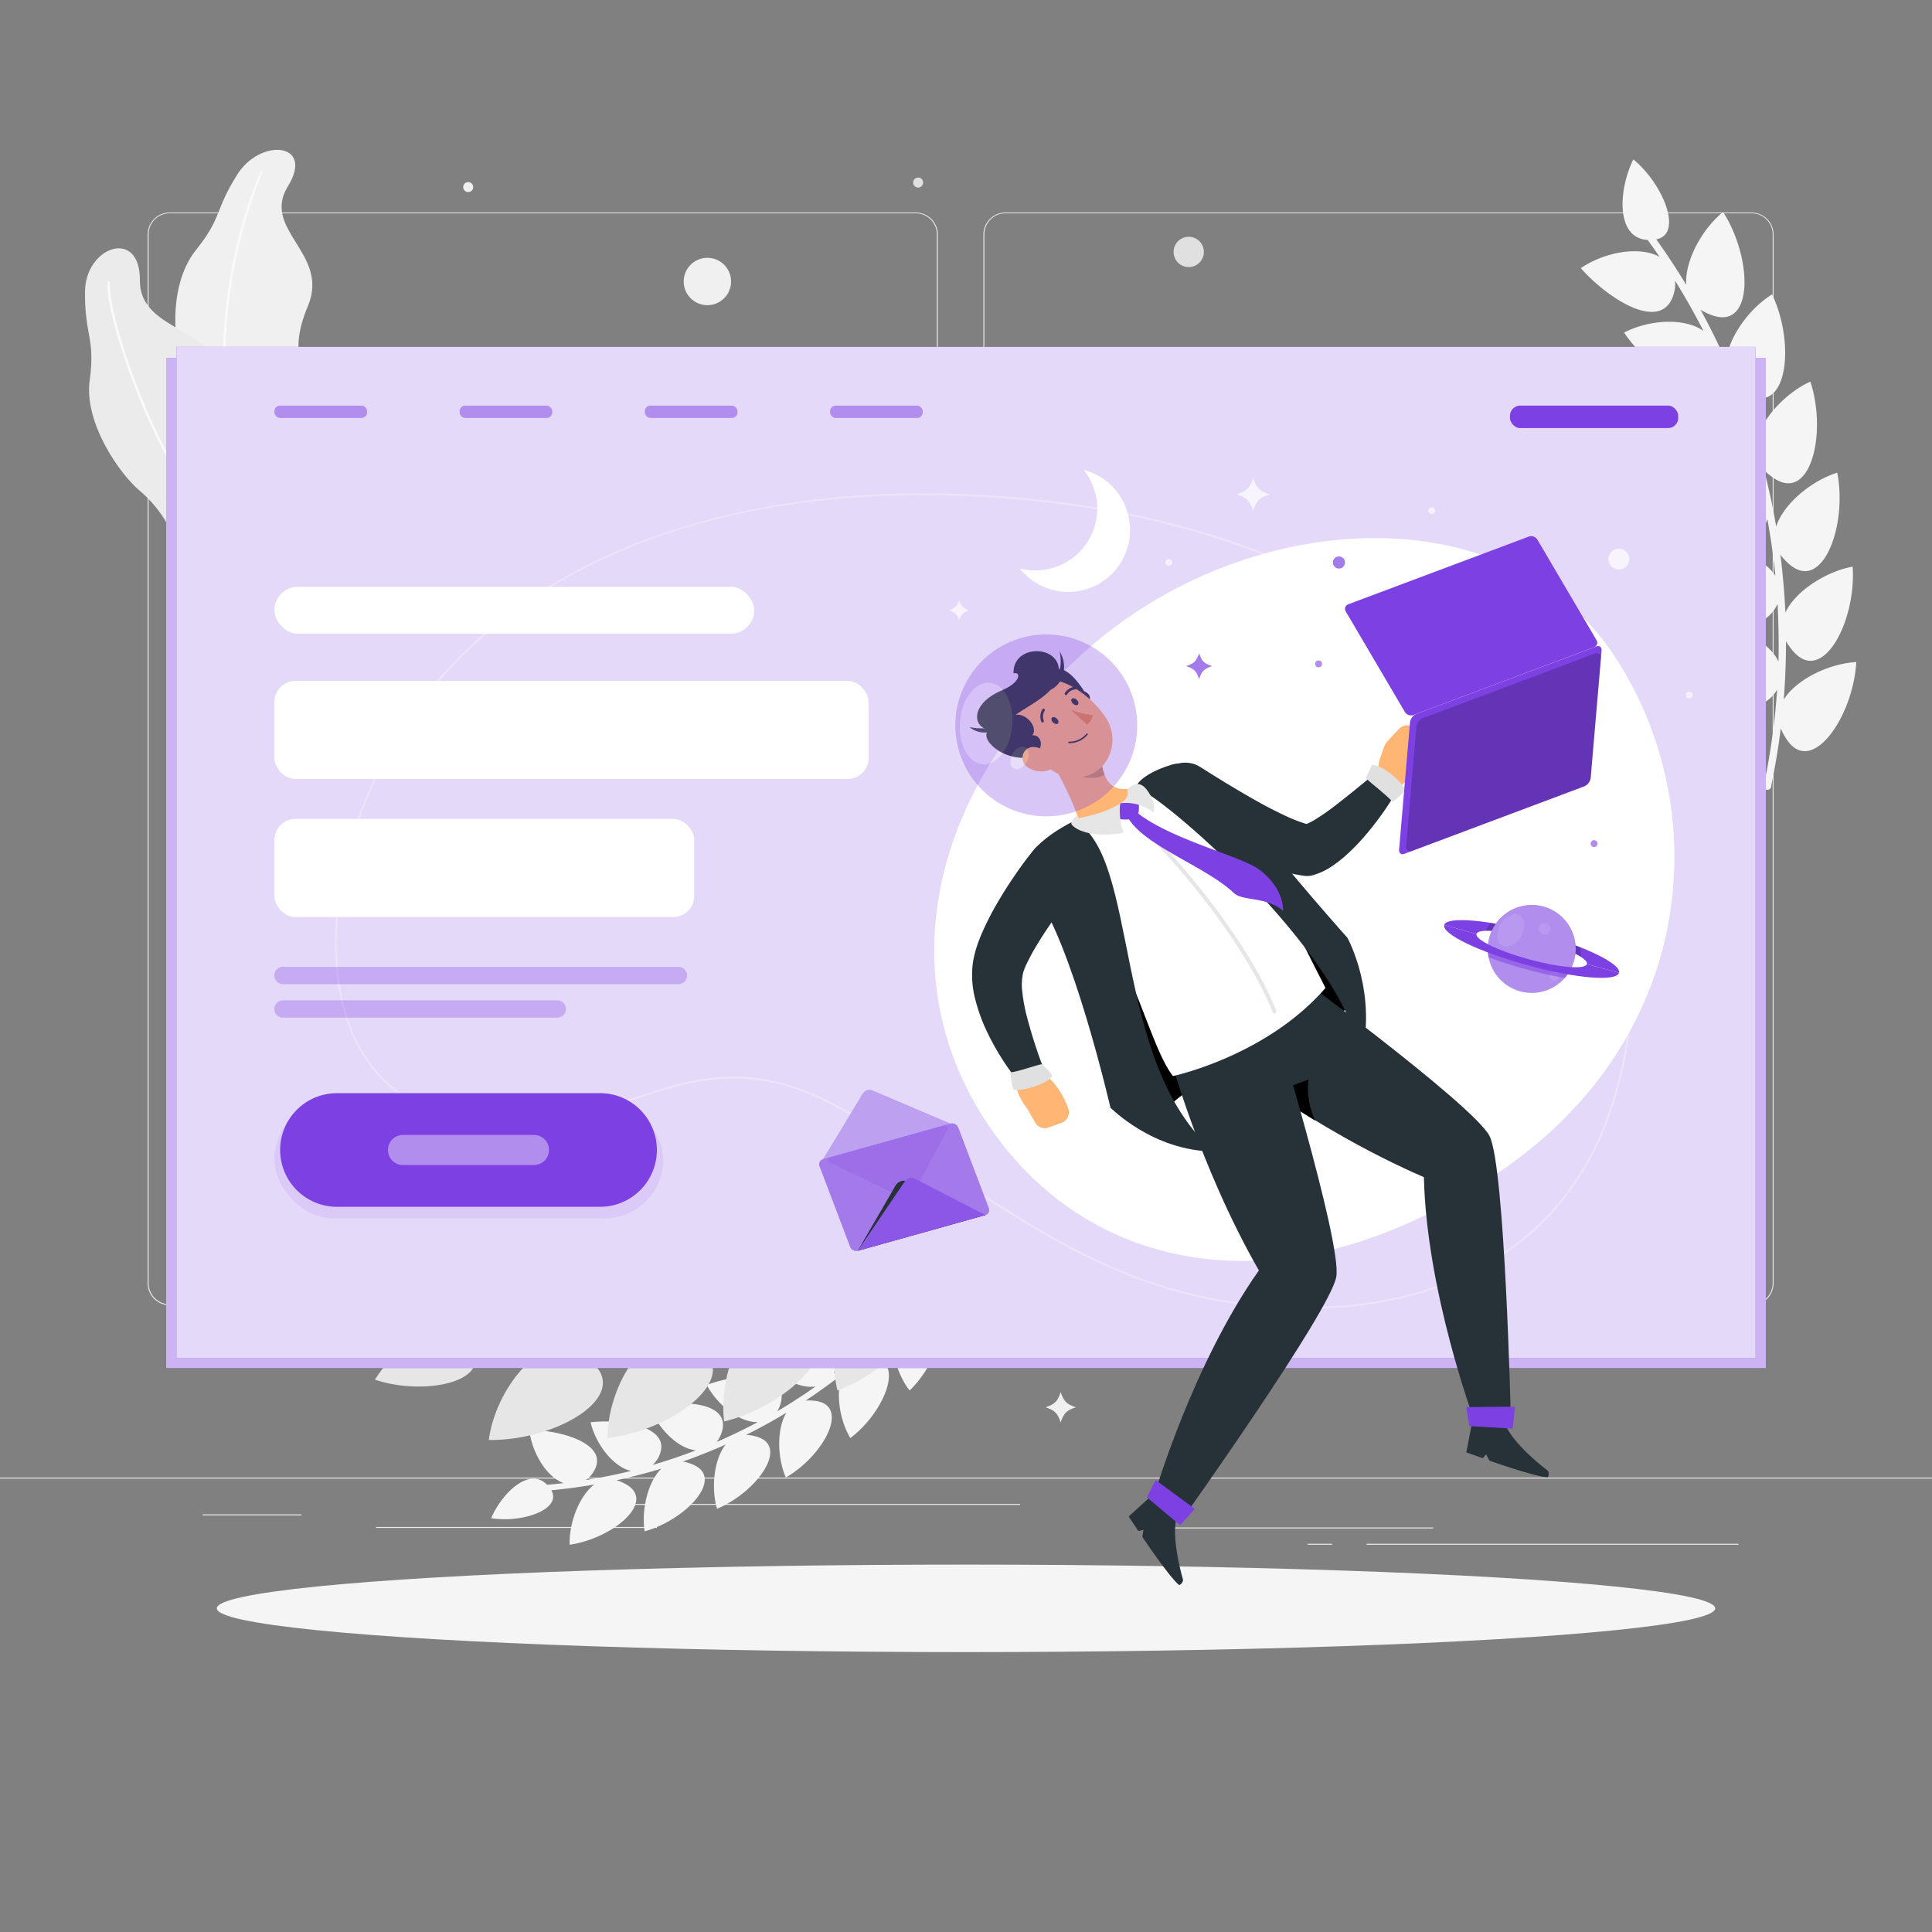 <svg xmlns="http://www.w3.org/2000/svg" viewBox="0 0 500 500"><rect x="0" y="0" width="500" height="500" fill="#808080" stroke="none"/><g id="freepik--background-complete--inject-134"><rect y="382.4" width="500" height="0.25" style="fill:#ebebeb"></rect><rect x="52.46" y="391.92" width="25.54" height="0.25" style="fill:#ebebeb"></rect><rect x="154.06" y="389.21" width="109.94" height="0.25" style="fill:#ebebeb"></rect><rect x="97.33" y="395.18" width="72.67" height="0.25" style="fill:#ebebeb"></rect><rect x="353.66" y="399.53" width="96.25" height="0.25" style="fill:#ebebeb"></rect><rect x="338.42" y="399.53" width="6.33" height="0.25" style="fill:#ebebeb"></rect><rect x="301.22" y="395.31" width="69.67" height="0.25" style="fill:#ebebeb"></rect><path d="M237,337.8H43.91a5.71,5.71,0,0,1-5.7-5.71V60.66A5.71,5.71,0,0,1,43.91,55H237a5.71,5.71,0,0,1,5.71,5.71V332.09A5.71,5.71,0,0,1,237,337.8ZM43.91,55.2a5.46,5.46,0,0,0-5.45,5.46V332.09a5.46,5.46,0,0,0,5.45,5.46H237a5.47,5.47,0,0,0,5.46-5.46V60.66A5.47,5.47,0,0,0,237,55.2Z" style="fill:#ebebeb"></path><path d="M453.31,337.8H260.21a5.72,5.72,0,0,1-5.71-5.71V60.66A5.72,5.72,0,0,1,260.21,55h193.1A5.71,5.71,0,0,1,459,60.66V332.09A5.71,5.71,0,0,1,453.31,337.8ZM260.21,55.2a5.47,5.47,0,0,0-5.46,5.46V332.09a5.47,5.47,0,0,0,5.46,5.46h193.1a5.47,5.47,0,0,0,5.46-5.46V60.66a5.47,5.47,0,0,0-5.46-5.46Z" style="fill:#ebebeb"></path><path d="M443.58,94.68c-3.89,11.29-17.11.4-23.27-8.61,6.27-3.27,15.58-4,20.55-.41q-3.39-6.63-7.34-13a10.85,10.85,0,0,1-.14,2.5c-2.44,11.73-16.94,2.5-24.27-5.76,5.82-4,15-5.91,20.4-2.91q-1.51-2.22-3.1-4.4c-8.42-.46-7.48-13.25-3.7-20.84,7.71,6.34,13,19.33,5.93,20.7q4.13,5.75,7.75,11.77c-.41-6.07,4-14.39,9.55-18.85,7.81,12.23,8,31.43-3.61,26.42a11.3,11.3,0,0,1-2.25-1.16q3.63,6.61,6.67,13.48c.37-6,5.83-13.7,11.87-17.43,6.16,13,3.91,32-6.93,25.64a11.74,11.74,0,0,1-2.09-1.42q2.76,7,4.92,14.15c1.12-5.93,7.5-12.84,14-15.79,4.47,13.6-.12,32.18-10.08,24.53a11.74,11.74,0,0,1-1.9-1.67c1.25,4.83,2.29,9.72,3.13,14.64,1.84-5.75,9-11.81,15.81-13.93,2.74,14-4.11,32-13.05,23.1a12.38,12.38,0,0,1-1.67-1.89c.63,5,1.07,9.95,1.29,15,2.54-5.5,10.43-10.63,17.41-11.89,1,14.3-8.05,31.35-15.81,21.38a12.62,12.62,0,0,1-1.43-2.1q0,7.54-.59,15.12c3.21-5.19,11.68-9.33,18.77-9.71-.8,14.4-11.95,30.39-18.39,19.41a12.12,12.12,0,0,1-1.14-2.28c-.62,4.94-1.44,9.89-2.47,14.81a1,1,0,1,1-1.85-.39,176.75,176.75,0,0,0,3.37-24.39,10.3,10.3,0,0,1-1.58,2c-8.83,8.15-15.2-8-16.32-18.78,7.08.13,15.62,3.91,18.25,9.48.13-5,0-10-.23-14.91a10.56,10.56,0,0,1-1.33,2.12c-7.74,9.12-16.08-5.93-18.52-16.47,7-.76,16,1.92,19.28,7.08q-.74-7.39-2.08-14.69a10.12,10.12,0,0,1-1.05,2.26c-6.56,10-16.69-3.84-20.41-14,6.88-1.63,16.08-.09,20,4.61q-1.65-7.23-3.88-14.3a10.38,10.38,0,0,1-.76,2.38c-5.28,10.69-17-1.73-22-11.37,6.63-2.47,16-2.07,20.43,2.11q-2.54-7-5.64-13.73A9.91,9.91,0,0,1,443.58,94.68Z" style="fill:#f5f5f5"></path><path d="M170.16,377.61c4.75-8.23-8.69-10.5-17.32-9.52,1.3,5.48,5.7,11.48,10.47,12.59q-5.76,1.41-11.65,2.35a8.1,8.1,0,0,0,1.43-1.39c5.79-7.58-7.32-11.49-16.11-11.6.6,5.6,4.25,12.1,8.88,13.79-1.42.16-2.84.31-4.26.43-4.67-4.83-11.88,2.4-14.47,8.64,7.83,1.33,18.41-2.24,15.55-7.22q5.59-.53,11.11-1.48c-3.86,2.92-6.56,9.93-6.36,15.58,11.43-1.68,23.07-11.59,14-15.95a9.73,9.73,0,0,0-1.87-.75q5.86-1.26,11.59-3c-3.45,3.37-5.21,10.65-4.31,16.23,11-3.07,21.3-14.33,11.82-17.54a9.8,9.8,0,0,0-1.94-.51q5.63-2,11.08-4.41c-3,3.76-3.82,11.2-2.23,16.62,10.52-4.4,19.31-16.84,9.5-18.85a9.11,9.11,0,0,0-2-.27q5.34-2.65,10.45-5.75c-2.51,4.11-2.4,11.59-.15,16.78,9.88-5.67,17.1-19.13,7.1-19.89a9.74,9.74,0,0,0-2,0q5-3.3,9.68-7c-2,4.4-1,11.82,1.92,16.68,9.12-6.86,14.67-21.19,4.62-20.66a8.77,8.77,0,0,0-2,.24q4.54-3.93,8.78-8.24c-1.44,4.64.48,11.89,3.94,16.35,8.26-8,12.06-23,2.1-21.18a10,10,0,0,0-2,.5q4-4.41,7.63-9.2A.76.76,0,1,0,242,329a142.26,142.26,0,0,1-12.92,14.74,8.32,8.32,0,0,0,.36-2c.3-9.57-12.72-5-19.81,0,3.76,4.2,10.49,7.36,15.22,6q-4.4,4-9.1,7.64a8.07,8.07,0,0,0,.59-1.91c1.45-9.41-12-6.59-19.57-2.56,3.21,4.63,9.48,8.62,14.31,7.91q-4.83,3.42-9.92,6.41a8.61,8.61,0,0,0,.81-1.81c2.58-9.14-11-8-19.06-5,2.61,5,8.33,9.72,13.2,9.63q-5.21,2.77-10.62,5.12a8.16,8.16,0,0,0,1-1.7c3.68-8.75-9.92-9.35-18.31-7.31,2,5.28,7.07,10.68,11.91,11.19q-5.51,2.12-11.19,3.77A8.77,8.77,0,0,0,170.16,377.61Z" style="fill:#f5f5f5"></path><path d="M166.9,344.28c9.36-11.45-10.72-18.28-24.22-18.92.63,8.74,5.91,19,12.94,21.92q-9.18.75-18.46.72a13.13,13.13,0,0,0,2.55-1.78c10.77-10.19-8.39-19.47-21.86-21.81-.47,8.75,3.53,19.63,10.2,23.37-2.21-.09-4.43-.23-6.64-.39-6-8.58-18.83.73-24.37,9.66,11.7,4,28.83,1.14,25.67-7.22q8.73.6,17.43.5c-6.66,3.52-12.54,13.61-13.63,22.33,18,.27,38.29-12.06,25.49-21a15,15,0,0,0-2.69-1.62q9.31-.48,18.54-1.74c-6.13,4.31-10.65,15.06-10.64,23.84,17.7-2,36.26-16.71,22.5-24a15,15,0,0,0-2.86-1.27q9.14-1.63,18.1-4c-5.52,5-8.65,16.26-7.54,25,17.23-4.15,33.82-21.07,19.27-26.58a14.71,14.71,0,0,0-3-.92q8.85-2.75,17.46-6.23c-4.86,5.69-6.56,17.21-4.39,25.72,16.58-6.24,31-25.12,15.85-28.77a14.62,14.62,0,0,0-3.09-.53q8.46-3.84,16.61-8.38c-4.14,6.26-4.42,17.91-1.2,26.08,15.71-8.26,27.8-28.87,12.24-30.57a14.79,14.79,0,0,0-3.14-.13q7.95-4.89,15.53-10.46c-3.37,6.76-2.22,18.37,2,26.08,14.65-10.21,24.24-32.36,8.49-32a14.71,14.71,0,0,0-3.15.28q7.22-5.81,14-12.24a1.19,1.19,0,1,0-1.62-1.7,218.55,218.55,0,0,1-23.5,19.42,13.1,13.1,0,0,0,1-2.93c2.84-14.61-18.29-10.84-30.4-5,4.73,7.37,14.28,13.91,21.86,13.05q-7.75,5.08-15.86,9.46a13,13,0,0,0,1.37-2.77c4.56-14.09-16.71-13.09-29.4-8.8,3.77,7.9,12.41,15.58,20,15.7q-8.25,4.05-16.82,7.37a12.54,12.54,0,0,0,1.7-2.58c6.23-13.39-14.91-15.08-28-12.4,2.77,8.32,10.38,17,17.88,18.07q-8.68,3-17.58,5.22a12.46,12.46,0,0,0,2-2.35c7.83-12.51-12.9-16.81-26.29-15.77,1.72,8.59,8.2,18.15,15.51,20.14q-9,1.88-18.13,3A12.54,12.54,0,0,0,166.9,344.28Z" style="fill:#e6e6e6"></path><path d="M57.13,130.55c-8.85-1.3-14.87-12-11.33-18.11S49,98.71,46.89,93.12s-3-19.91,3.84-28.44,4.68-9.94,10.66-19.49,20.11-8.34,13.13,3,10.88,17.38,5.17,31-.31,18.89,4.52,26.05S76.68,133.41,57.13,130.55Z" style="fill:#f0f0f0"></path><path d="M70.8,148c-14.18-27.24-14.33-54-11.95-71.63,2.58-19.12,8.59-32,8.65-32.1l.53.25c-.06.13-6,12.91-8.6,32-2.37,17.55-2.22,44.16,11.89,71.26Z" style="fill:#fafafa"></path><path d="M67.6,157.9c-9.17,2.6-21.08-4.86-21.3-12.21s-5-14.35-10.19-18.73-14.4-17.53-12.9-28.53S21.88,87,22,75.4s14.27-16.56,14.21-2.85,20.45,11.73,23,27.09,10.69,18,19.44,22.66S87.86,152.16,67.6,157.9Z" style="fill:#ebebeb"></path><path d="M82.13,162.15c-20.28-11-34-33.16-42-49.84C31.43,94,27,76.38,27.94,72.78l.57.14C27,79,44.18,141,82.4,161.64Z" style="fill:#fafafa"></path><path d="M238.9,47.13a1.29,1.29,0,1,1-2.57,0,1.29,1.29,0,0,1,2.57,0Z" style="fill:#e0e0e0"></path><path d="M122.46,48.42a1.29,1.29,0,1,1-1.29-1.29A1.28,1.28,0,0,1,122.46,48.42Z" style="fill:#f0f0f0"></path><circle cx="183.07" cy="72.85" r="6.13" style="fill:#f0f0f0"></circle><circle cx="307.64" cy="65.2" r="3.92" style="fill:#e0e0e0"></circle><path d="M278.43,364.2c-2.44.82-3.1,1.49-3.93,3.92-.82-2.43-1.48-3.1-3.92-3.92,2.44-.82,3.1-1.49,3.92-3.92C275.33,362.71,276,363.38,278.43,364.2Z" style="fill:#f0f0f0"></path></g><g id="freepik--Shadow--inject-134"><ellipse id="freepik--path--inject-134" cx="250" cy="416.24" rx="193.89" ry="11.32" style="fill:#f5f5f5"></ellipse></g><g id="freepik--landing-page--inject-134"><rect x="43" y="92.66" width="414" height="261.39" style="fill:#7D41E3"></rect><rect x="43" y="92.66" width="414" height="261.39" style="fill:#fff;opacity:0.6"></rect><rect x="45.67" y="89.77" width="408.67" height="261.7" style="fill:#7D41E3"></rect><rect x="45.67" y="89.77" width="408.67" height="261.7" style="fill:#fff;opacity:0.8"></rect><path d="M338,338.74c-1.77,0-3.57,0-5.39-.11-36-1.5-59.19-16.59-83.79-32.56-10.61-6.89-21.58-14-34.07-20.43-21.35-11-36.28-5.91-52.09-.56-10.41,3.52-21.16,7.16-34.26,6.32-15.07-1-26.29-6.53-33.34-16.54-10.9-15.47-9.6-39-4.76-55.88,9.59-33.39,32.32-59.24,65.73-74.74,31.89-14.81,72.28-19.82,116.78-14.49,58.47,7,110,35.51,134.36,74.4,16.25,25.91,19.58,54.93,9.62,83.93C405.67,320.47,377.11,338.74,338,338.74ZM189.92,278.63c7.53,0,15.68,1.75,25.06,6.57,12.51,6.42,23.49,13.55,34.11,20.45,24.54,15.93,47.72,31,83.54,32.48,41.64,1.74,72.14-16.57,83.69-50.21,9.91-28.86,6.6-57.73-9.58-83.5-24.32-38.77-75.67-67.19-134-74.17-93.29-11.17-163,22.88-182,88.87-4.81,16.76-6.11,40.13,4.69,55.45,7,9.89,18,15.38,33,16.33,13,.83,23.7-2.79,34.06-6.3C171.48,281.57,180.18,278.63,189.92,278.63Z" style="fill:#fff;opacity:0.3"></path><path d="M417.91,169.91c26,39.68,20.93,98.42-29.05,132.82-54.48,37.5-106.36,27.75-132.9-11.32s-14.86-88.83,26.82-124.53S390.4,127.9,417.91,169.91Z" style="fill:#fff"></path><g style="opacity:0.5"><rect x="71.02" y="104.97" width="23.97" height="3.2" rx="1.45" style="fill:#7D41E3"></rect><rect x="118.95" y="104.97" width="23.97" height="3.2" rx="1.45" style="fill:#7D41E3"></rect><rect x="166.89" y="104.97" width="23.97" height="3.2" rx="1.45" style="fill:#7D41E3"></rect><rect x="214.83" y="104.97" width="23.97" height="3.2" rx="1.45" style="fill:#7D41E3"></rect></g><rect x="390.78" y="104.97" width="43.54" height="5.82" rx="2.63" style="fill:#7D41E3"></rect><rect x="71.02" y="151.86" width="124.16" height="12.15" rx="6.07" style="fill:#fff"></rect><rect x="71.02" y="176.21" width="153.76" height="25.39" rx="5.42" style="fill:#fff"></rect><rect x="71.02" y="211.94" width="108.64" height="25.39" rx="5.42" style="fill:#fff"></rect><path d="M175.57,254.7H73.26A2.24,2.24,0,0,1,71,252.45h0a2.24,2.24,0,0,1,2.24-2.24H175.57a2.24,2.24,0,0,1,2.24,2.24h0A2.24,2.24,0,0,1,175.57,254.7Z" style="fill:#7D41E3;opacity:0.3"></path><path d="M144.23,263.36h-71A2.24,2.24,0,0,1,71,261.12h0a2.24,2.24,0,0,1,2.24-2.24h71a2.24,2.24,0,0,1,2.24,2.24h0A2.24,2.24,0,0,1,144.23,263.36Z" style="fill:#7D41E3;opacity:0.3"></path><rect x="71.02" y="284.91" width="100.64" height="30.38" rx="15.19" style="fill:#7D41E3;opacity:0.1"></rect><path d="M155.26,312.32h-68A14.71,14.71,0,0,1,72.5,297.61h0a14.71,14.71,0,0,1,14.71-14.7h68.05A14.71,14.71,0,0,1,170,297.61h0A14.71,14.71,0,0,1,155.26,312.32Z" style="fill:#7D41E3"></path><path d="M138.17,301.51H104.3a3.9,3.9,0,0,1-3.9-3.9h0a3.9,3.9,0,0,1,3.9-3.89h33.87a3.89,3.89,0,0,1,3.9,3.89h0A3.89,3.89,0,0,1,138.17,301.51Z" style="fill:#fff;opacity:0.4"></path><path d="M291.9,133a16,16,0,0,1-28,14.1,15.74,15.74,0,0,0,8.12,0,16,16,0,0,0,8.42-25.51A16,16,0,0,1,291.9,133Z" style="fill:#fff"></path><circle cx="437.17" cy="179.89" r="0.89" style="fill:#fff;opacity:0.6"></circle><path d="M371.42,132.18a.89.89,0,1,1-.89-.89A.89.89,0,0,1,371.42,132.18Z" style="fill:#fff;opacity:0.6"></path><circle cx="302.5" cy="145.57" r="0.89" style="fill:#fff;opacity:0.6"></circle><circle cx="341.26" cy="171.81" r="0.89" style="fill:#7D41E3;opacity:0.6"></circle><path d="M413.44,218.33a.89.89,0,1,1-.89-.89A.89.89,0,0,1,413.44,218.33Z" style="fill:#7D41E3;opacity:0.6"></path><path d="M328.55,127.94c-2.63.89-3.35,1.61-4.24,4.24-.89-2.63-1.61-3.35-4.24-4.24,2.63-.89,3.35-1.61,4.24-4.24C325.2,126.33,325.92,127.05,328.55,127.94Z" style="fill:#fff;opacity:0.7"></path><circle cx="418.97" cy="144.69" r="2.71" style="fill:#fff;opacity:0.7"></circle><path d="M250.92,157.93a3.41,3.41,0,0,0-2.71,2.71,3.41,3.41,0,0,0-2.71-2.71,3.41,3.41,0,0,0,2.71-2.71A3.41,3.41,0,0,0,250.92,157.93Z" style="fill:#fff;opacity:0.7"></path><path d="M313.68,172.39c-2.08.7-2.64,1.27-3.35,3.35-.7-2.08-1.27-2.65-3.35-3.35,2.08-.7,2.65-1.27,3.35-3.35C311,171.12,311.6,171.69,313.68,172.39Z" style="fill:#7D41E3;opacity:0.7"></path><circle cx="346.52" cy="145.57" r="1.57" style="fill:#7D41E3;opacity:0.7"></circle><path d="M382.11,241.7c.4-1.47,7.13-.92,15,1.23s14,5.1,13.58,6.57l8.31,2.27c.64-2.32-9-7-21.47-10.38s-23.13-4.29-23.76-2Z" style="fill:#7D41E3"></path><path d="M385.79,238.82a108.31,108.31,0,0,1,11.77,2.57A112.74,112.74,0,0,1,409,245.15a13.31,13.31,0,0,1,.07,2.45,48.58,48.58,0,0,0-11.95-4.67c-5.22-1.42-9.94-2.15-12.65-2.05A12.14,12.14,0,0,1,385.79,238.82Z" style="opacity:0.2"></path><circle cx="396.42" cy="245.6" r="11.37" transform="translate(-64.77 176.49) rotate(-23.26)" style="fill:#7D41E3"></circle><circle cx="396.42" cy="245.6" r="11.37" style="fill:#fff;opacity:0.4"></circle><path d="M387.49,242.32c.09,2.16,1.74,3.2,3.68,2.34a6.15,6.15,0,0,0,3.33-5.48c-.09-2.16-1.74-3.21-3.67-2.34A6.14,6.14,0,0,0,387.49,242.32Z" style="fill:#fff;opacity:0.1"></path><path d="M398.36,240.85a1.49,1.49,0,1,0,.88-1.9A1.49,1.49,0,0,0,398.36,240.85Z" style="fill:#fff;opacity:0.1"></path><path d="M401.09,253a1.26,1.26,0,0,0,1.62.76,1.27,1.27,0,0,0-.87-2.38A1.25,1.25,0,0,0,401.09,253Z" style="fill:#fff;opacity:0.1"></path><path d="M395.4,249.32a58.2,58.2,0,0,0,10.84,2,10.55,10.55,0,0,1-1.31,1.79c-3-.54-6.43-1.3-9.95-2.26s-6.83-2-9.73-3.11a10.13,10.13,0,0,1-.21-2.2A59.42,59.42,0,0,0,395.4,249.32Z" style="fill:#7D41E3;opacity:0.5"></path><path d="M382.11,241.7c-.41,1.47,5.67,4.41,13.57,6.57s14.64,2.7,15,1.23l8.31,2.27c-.63,2.33-11.27,1.45-23.77-2s-22.1-8.05-21.46-10.38Z" style="fill:#7D41E3"></path><path d="M223.34,283l-10.9,18,17.33-4.85,17.33-4.84-21.14-9A2.06,2.06,0,0,0,223.34,283Z" style="fill:#7D41E3"></path><path d="M223.34,283l-10.9,18,17.33-4.85,17.33-4.84-21.14-9A2.06,2.06,0,0,0,223.34,283Z" style="fill:#fff;opacity:0.5"></path><path d="M255,314.46l-33,9.23a1.71,1.71,0,0,1-2-1.07l-7.87-20.73A1.37,1.37,0,0,1,213,300l33-9.22a1.7,1.7,0,0,1,2,1.07l7.87,20.73A1.36,1.36,0,0,1,255,314.46Z" style="fill:#7D41E3"></path><path d="M255,314.46l-33,9.23a1.71,1.71,0,0,1-2-1.07l-7.87-20.73A1.37,1.37,0,0,1,213,300l33-9.22a1.7,1.7,0,0,1,2,1.07l7.87,20.73A1.36,1.36,0,0,1,255,314.46Z" style="fill:#fff;opacity:0.3"></path><path d="M234.72,310.5l-19.95-9.62a.72.72,0,0,1,0-1.35l14.73-4.12,14.74-4.12a.8.8,0,0,1,.92,1.1l-9.52,17.86A.68.68,0,0,1,234.72,310.5Z" style="fill:#7D41E3;opacity:0.2"></path><path d="M235.17,305.86a2.59,2.59,0,0,0-3.43,1L222,323.69l33-9.23Z" style="fill:#263238"></path><path d="M234.19,305.71l-12.21,18,16.5-4.61L255,314.46,236.69,305A2,2,0,0,0,234.19,305.71Z" style="fill:#7D41E3"></path><path d="M236.69,305a2,2,0,0,0-2.5.7l-12.21,18,33-9.23Z" style="fill:#fff;opacity:0.12"></path></g><g id="freepik--Character--inject-134"><path d="M272.22,174.05c3.33-3.59,8.34,4.82,8.34,4.82s3.28,1.2.21,3.83C271.22,178.41,272.22,174.05,272.22,174.05Z" style="fill:#263238"></path><path d="M301.53,292.9c-7.6-12.93,48-24.16,48.61-35.23-8.48-16.63-23.07-36-23.07-36l-48.34,21.27S287.36,286.65,301.53,292.9Z"></path><path d="M315.3,272.78l15.21-24.12s51,37.34,55,45.38,5.5,73.43,5.5,73.43l-9.59-.2s-12.22-33-12.92-62.62C339.3,292,315.3,272.78,315.3,272.78Z" style="fill:#263238"></path><path d="M338.62,279.38A19.76,19.76,0,0,0,340.38,290c-3.68-2.23-7.05-4.4-10.06-6.4l-.49-.91Z"></path><path d="M400.57,380.61s-11.12-8.27-11.44-13.86l-8,.55-1.65,8.58,4.26,1.5.87-1,.86,1.64c3.45,1.21,12.67,4.31,15.11,4.29A1.7,1.7,0,0,0,400.57,380.61Z" style="fill:#263238"></path><polygon points="391.51 369.73 380.28 369.07 379.45 364.15 392.06 364.06 391.51 369.73" style="fill:#7D41E3"></polygon><path d="M302.23,271.45l26.6-10.26s18.55,60.39,17,69.25-39.47,62.17-39.47,62.17l-7.56-5.89s9.92-33.78,27-57.93C310,301.22,302.23,271.45,302.23,271.45Z" style="fill:#263238"></path><path d="M306.18,408.86s-4-13.28-.89-17.95l-6.74-4.32-6.45,5.89,2.52,3.75,1.31-.31-.29,1.83c2,3,7.58,11,9.55,12.48A1.71,1.71,0,0,0,306.18,408.86Z" style="fill:#263238"></path><polygon points="305.41 394.72 296.8 387.49 299.07 383.04 309.24 390.51 305.41 394.72" style="fill:#7D41E3"></polygon><path d="M310.61,198.49c2.28,1.44,4.77,3,7.18,4.46s4.88,2.9,7.32,4.28,4.9,2.65,7.32,3.79a40.65,40.65,0,0,0,6.83,2.57l-2.5.07a3.79,3.79,0,0,0,1.41-.42,17.41,17.41,0,0,0,2.34-1.24c1.63-1,3.37-2.22,5.06-3.53s3.43-2.67,5.14-4.07l5.16-4.23.07-.06a3.67,3.67,0,0,1,5.53,4.65,71.08,71.08,0,0,1-3.87,6c-1.39,1.94-2.86,3.83-4.45,5.67a52.54,52.54,0,0,1-5.31,5.36,31.66,31.66,0,0,1-3.36,2.54,16.7,16.7,0,0,1-4.87,2.21,5.14,5.14,0,0,1-2,.13l-.48-.07a44.91,44.91,0,0,1-10.06-2.72c-1.52-.58-3-1.2-4.45-1.83s-2.85-1.33-4.25-2c-2.79-1.39-5.48-2.89-8.13-4.44s-5.19-3.17-7.82-5a7.32,7.32,0,0,1,8.08-12.19Z" style="fill:#263238"></path><path d="M360.15,204c3.63.26,6.55-5.83,6.55-5.83l2.41-3.41a2.89,2.89,0,0,0-.34-3.73l-2.53-2.5a2.9,2.9,0,0,0-4.14.08l-2.84,3a5.31,5.31,0,0,0-1.13,1.88l-1,2.85a6.66,6.66,0,0,0,1.68,6.93l.24.23A1.66,1.66,0,0,0,360.15,204Z" style="fill:#ffb573"></path><path d="M353.49,201.38s.87-2,1.57-3.36c2.25-.39,7.85,4.32,8.58,6.31-.49,1.07-3.22,3.21-3.22,3.21C358.71,205.62,354.82,202.73,353.49,201.38Z" style="fill:#e0e0e0"></path><path d="M271.45,217c8.13-6.18,20.72-13.36,30-16.78A11.77,11.77,0,0,1,314.63,204c9.13,11.66,16.58,28.71,28.41,51.68-15.36,17.7-39.47,22.8-39.47,22.8-3.31-4.1-6.41-13.76-9.93-22.24-6.3-7.22-15.07-14.58-23.56-24.09A10.22,10.22,0,0,1,271.45,217Z" style="fill:#fff"></path><path d="M329.83,262.28a.49.49,0,0,1-.46-.32c-8.21-20.66-30.74-45.24-35.33-48.42a.5.5,0,0,1,.56-.82c4.65,3.21,27.42,28,35.7,48.87a.51.51,0,0,1-.28.65A.43.43,0,0,1,329.83,262.28Z" style="fill:#e6e6e6"></path><path d="M278,212.44c17.12,8.87,9.38,62.18,36.17,85.56-15.78-.09-26.79-11.35-26.79-11.35s-10-43.39-19.95-56C261.37,223,269.94,216.51,278,212.44Z" style="fill:#263238"></path><path d="M293.94,203.7c8.83,3.35,57,46.58,58.06,71,4.81-17.4-3.29-32-3.29-32s-16.25-18.23-23.35-27.9-15.48-19-22.1-16.91C294.79,200.48,293.94,203.7,293.94,203.7Z" style="fill:#263238"></path><path d="M270.4,195.21l14.73,2.39c.71,4.19,2.38,8,8.81,6.1,2.49,1.05,1.25,4.62-.52,7-4,1.72-10.07,3.55-14.19,1.73C278.51,209.48,274.32,199.73,270.4,195.21Z" style="fill:#ffb573"></path><path d="M294.6,207.2a8.8,8.8,0,0,1-.25,4.33c-1.53.88-4.75.45-4.75.45s-.54-2.91.38-4.1C293.51,206.84,294.6,207.2,294.6,207.2Z" style="fill:#7D41E3"></path><path d="M291.82,211.42a4.25,4.25,0,0,1,1.31-2.1c8.16,7.54,27.94,12.12,32.65,15.67,2.26,1.56,6.33,5.6,6.28,10.72-4.41-3.72-10-2.43-12.6-4.47C312.16,224.21,295.85,218.88,291.82,211.42Z" style="fill:#7D41E3"></path><path d="M276.54,196.21l8.59,1.39a14.54,14.54,0,0,0,.73,2.87c-2.16,1.47-6.62,1-8-1A9.89,9.89,0,0,1,276.54,196.21Z" style="opacity:0.2"></path><path d="M264.83,193.63c5.64,4.66,8.7,7.68,13.94,7.53,7.88-.24,11.55-9.17,7.41-15.44-3.73-5.65-12.32-12.33-19.29-9.05A10.09,10.09,0,0,0,264.83,193.63Z" style="fill:#ffb573"></path><path d="M267.5,195.85c3.39-3,1.51-5.89-.33-5.53,1.61-2.19-1.72-5.86-4.37-5.31,4.24-3,12.49-6.54,11.15-12.57-1.25-5.66-11.91-5.31-11.65,1.85,1.79-.61,2.21,2.13-3,4.36-8.4,3.6-7.58,9.77-3.21,10.21C252.85,190.85,259.69,197.59,267.5,195.85Z" style="fill:#263238"></path><path d="M271.88,178.53c3.15-4.41,2.79-8,2.35-9.95C276.58,172.45,275.12,177.06,271.88,178.53Z" style="fill:#263238"></path><path d="M250.92,188.17c5.32,1.06,8.41-.72,10.05-1.94C258.4,190,253.6,190.52,250.92,188.17Z" style="fill:#263238"></path><path d="M266.06,198.62a6.27,6.27,0,0,0,4.75.89c2.18-.47,2.24-2.68.78-4.2-1.32-1.36-4-2.76-5.81-1.48A2.87,2.87,0,0,0,266.06,198.62Z" style="fill:#ffb573"></path><path d="M272.55,187c.43.4,1,.5,1.26.22s.13-.85-.31-1.26-1-.5-1.26-.22S272.11,186.6,272.55,187Z" style="fill:#263238"></path><path d="M277.69,182.12c.44.41,1,.51,1.27.22s.12-.85-.31-1.25-1-.51-1.27-.22S277.26,181.72,277.69,182.12Z" style="fill:#263238"></path><path d="M277.16,183.68a20.89,20.89,0,0,0,5.64,1.38,3.46,3.46,0,0,1-1.54,2.46Z" style="fill:#ed893e"></path><path d="M270.07,186.85a.3.3,0,0,1-.14.1.35.35,0,0,1-.45-.21,3.52,3.52,0,0,1,.31-3.19.35.35,0,0,1,.56.42h0a2.83,2.83,0,0,0-.22,2.53A.34.34,0,0,1,270.07,186.85Z" style="fill:#263238"></path><path d="M278.62,178.23a.36.36,0,0,1-.27.19,2.72,2.72,0,0,0-2.16,1.29.35.35,0,0,1-.47.14.35.35,0,0,1-.15-.47,3.41,3.41,0,0,1,2.71-1.66.35.35,0,0,1,.34.51Z" style="fill:#263238"></path><path d="M279.05,211.75s-.21-.62-.2-.62c-.47,0-2.21,1.58-1.35,2.46,2.94,2.92,10.41,2.71,13.43,1.82-.95-.89-1.39-5.78-1-7.52C287.52,209.48,284.36,210.7,279.05,211.75Z" style="fill:#e6e6e6"></path><path d="M290,207.88a11.45,11.45,0,0,1,8.44,2.35c.78-1.26-.31-3.77-.79-4.54-1.5-2.59-3.12-3.89-5.85-1.54C291.63,205.24,292.51,206.22,290,207.88Z" style="fill:#e6e6e6"></path><path d="M279.21,228.82,275,234.6c-1.39,2-2.74,3.92-4.05,5.87s-2.54,3.93-3.64,5.84c-.55,1-1,1.91-1.46,2.81a18.32,18.32,0,0,0-1,2.37,13.87,13.87,0,0,0-.3,5,43.34,43.34,0,0,0,1.16,6.45,131.92,131.92,0,0,0,4.34,13.54l.06.18a3.66,3.66,0,0,1-6.24,3.6,58.5,58.5,0,0,1-4.7-6.48,64.24,64.24,0,0,1-3.88-7.08,44.14,44.14,0,0,1-2.87-8,24.32,24.32,0,0,1-.58-9.92,29.09,29.09,0,0,1,1.29-4.78c.52-1.43,1.08-2.76,1.67-4a76.72,76.72,0,0,1,3.83-7.21c1.35-2.29,2.79-4.49,4.27-6.64s3-4.21,4.74-6.34a7.32,7.32,0,0,1,11.61,8.89Z" style="fill:#263238"></path><path d="M263.36,278.51a1.77,1.77,0,0,1,.9-.74l3.24-1.22a1.76,1.76,0,0,1,1.82.38l2.11,2a19.79,19.79,0,0,1,4.66,7l.35.88a2.91,2.91,0,0,1-1.71,3.77l-3.34,1.22a2.89,2.89,0,0,1-3.52-1.3l-2.05-3.64S261.57,281.68,263.36,278.51Z" style="fill:#ffb573"></path><path d="M269.55,275.42a13.41,13.41,0,0,1,2.82,2.93c-.91,2.09-7.93,4.15-10,3.67-.63-1-.9-4.46-.9-4.46C264,277.2,267.69,275.79,269.55,275.42Z" style="fill:#e0e0e0"></path><path d="M280.67,190.94a7.55,7.55,0,0,0,.8-.8.18.18,0,0,0,0-.27.21.21,0,0,0-.29,0,5.72,5.72,0,0,1-4.51,2.07.2.2,0,0,0-.22.18.21.21,0,0,0,.19.21A6.13,6.13,0,0,0,280.67,190.94Z" style="fill:#263238"></path><path d="M365.79,185.05l46.73-17.53a1.24,1.24,0,0,0,.64-1.87l-15.29-26a1.89,1.89,0,0,0-2.21-.79l-46.73,17.53a1.25,1.25,0,0,0-.64,1.87l15.29,26A1.89,1.89,0,0,0,365.79,185.05Z" style="fill:#7D41E3"></path><path d="M363.37,221l46.73-17.53a2.81,2.81,0,0,0,1.57-2.22l2.81-32.82c.08-.93-.49-1.44-1.28-1.15L366.47,184.8A2.79,2.79,0,0,0,364.9,187l-2.81,32.83C362,220.76,362.59,221.28,363.37,221Z" style="fill:#7D41E3"></path><path d="M366.56,188.1a2.82,2.82,0,0,1,1.58-2.21l44.69-16.78a1.11,1.11,0,0,1,1.49,1.13l-2.65,31a2.77,2.77,0,0,1-1.57,2.22l-44.7,16.77a1.1,1.1,0,0,1-1.49-1.13Z" style="opacity:0.2"></path><g style="opacity:0.3"><circle cx="270.78" cy="187.75" r="23.54" transform="translate(-33.15 315.01) rotate(-57.46)" style="fill:#7D41E3"></circle><ellipse cx="255.2" cy="187.23" rx="10.59" ry="6.79" transform="translate(46.04 424.79) rotate(-84.9)" style="fill:#fff;opacity:0.4"></ellipse><path d="M265.35,193.39c-1-.56-2.53.21-3.34,1.72s-.64,3.19.39,3.75,2.53-.22,3.35-1.73S266.39,194,265.35,193.39Z" style="fill:#fff;opacity:0.4"></path></g></g></svg>